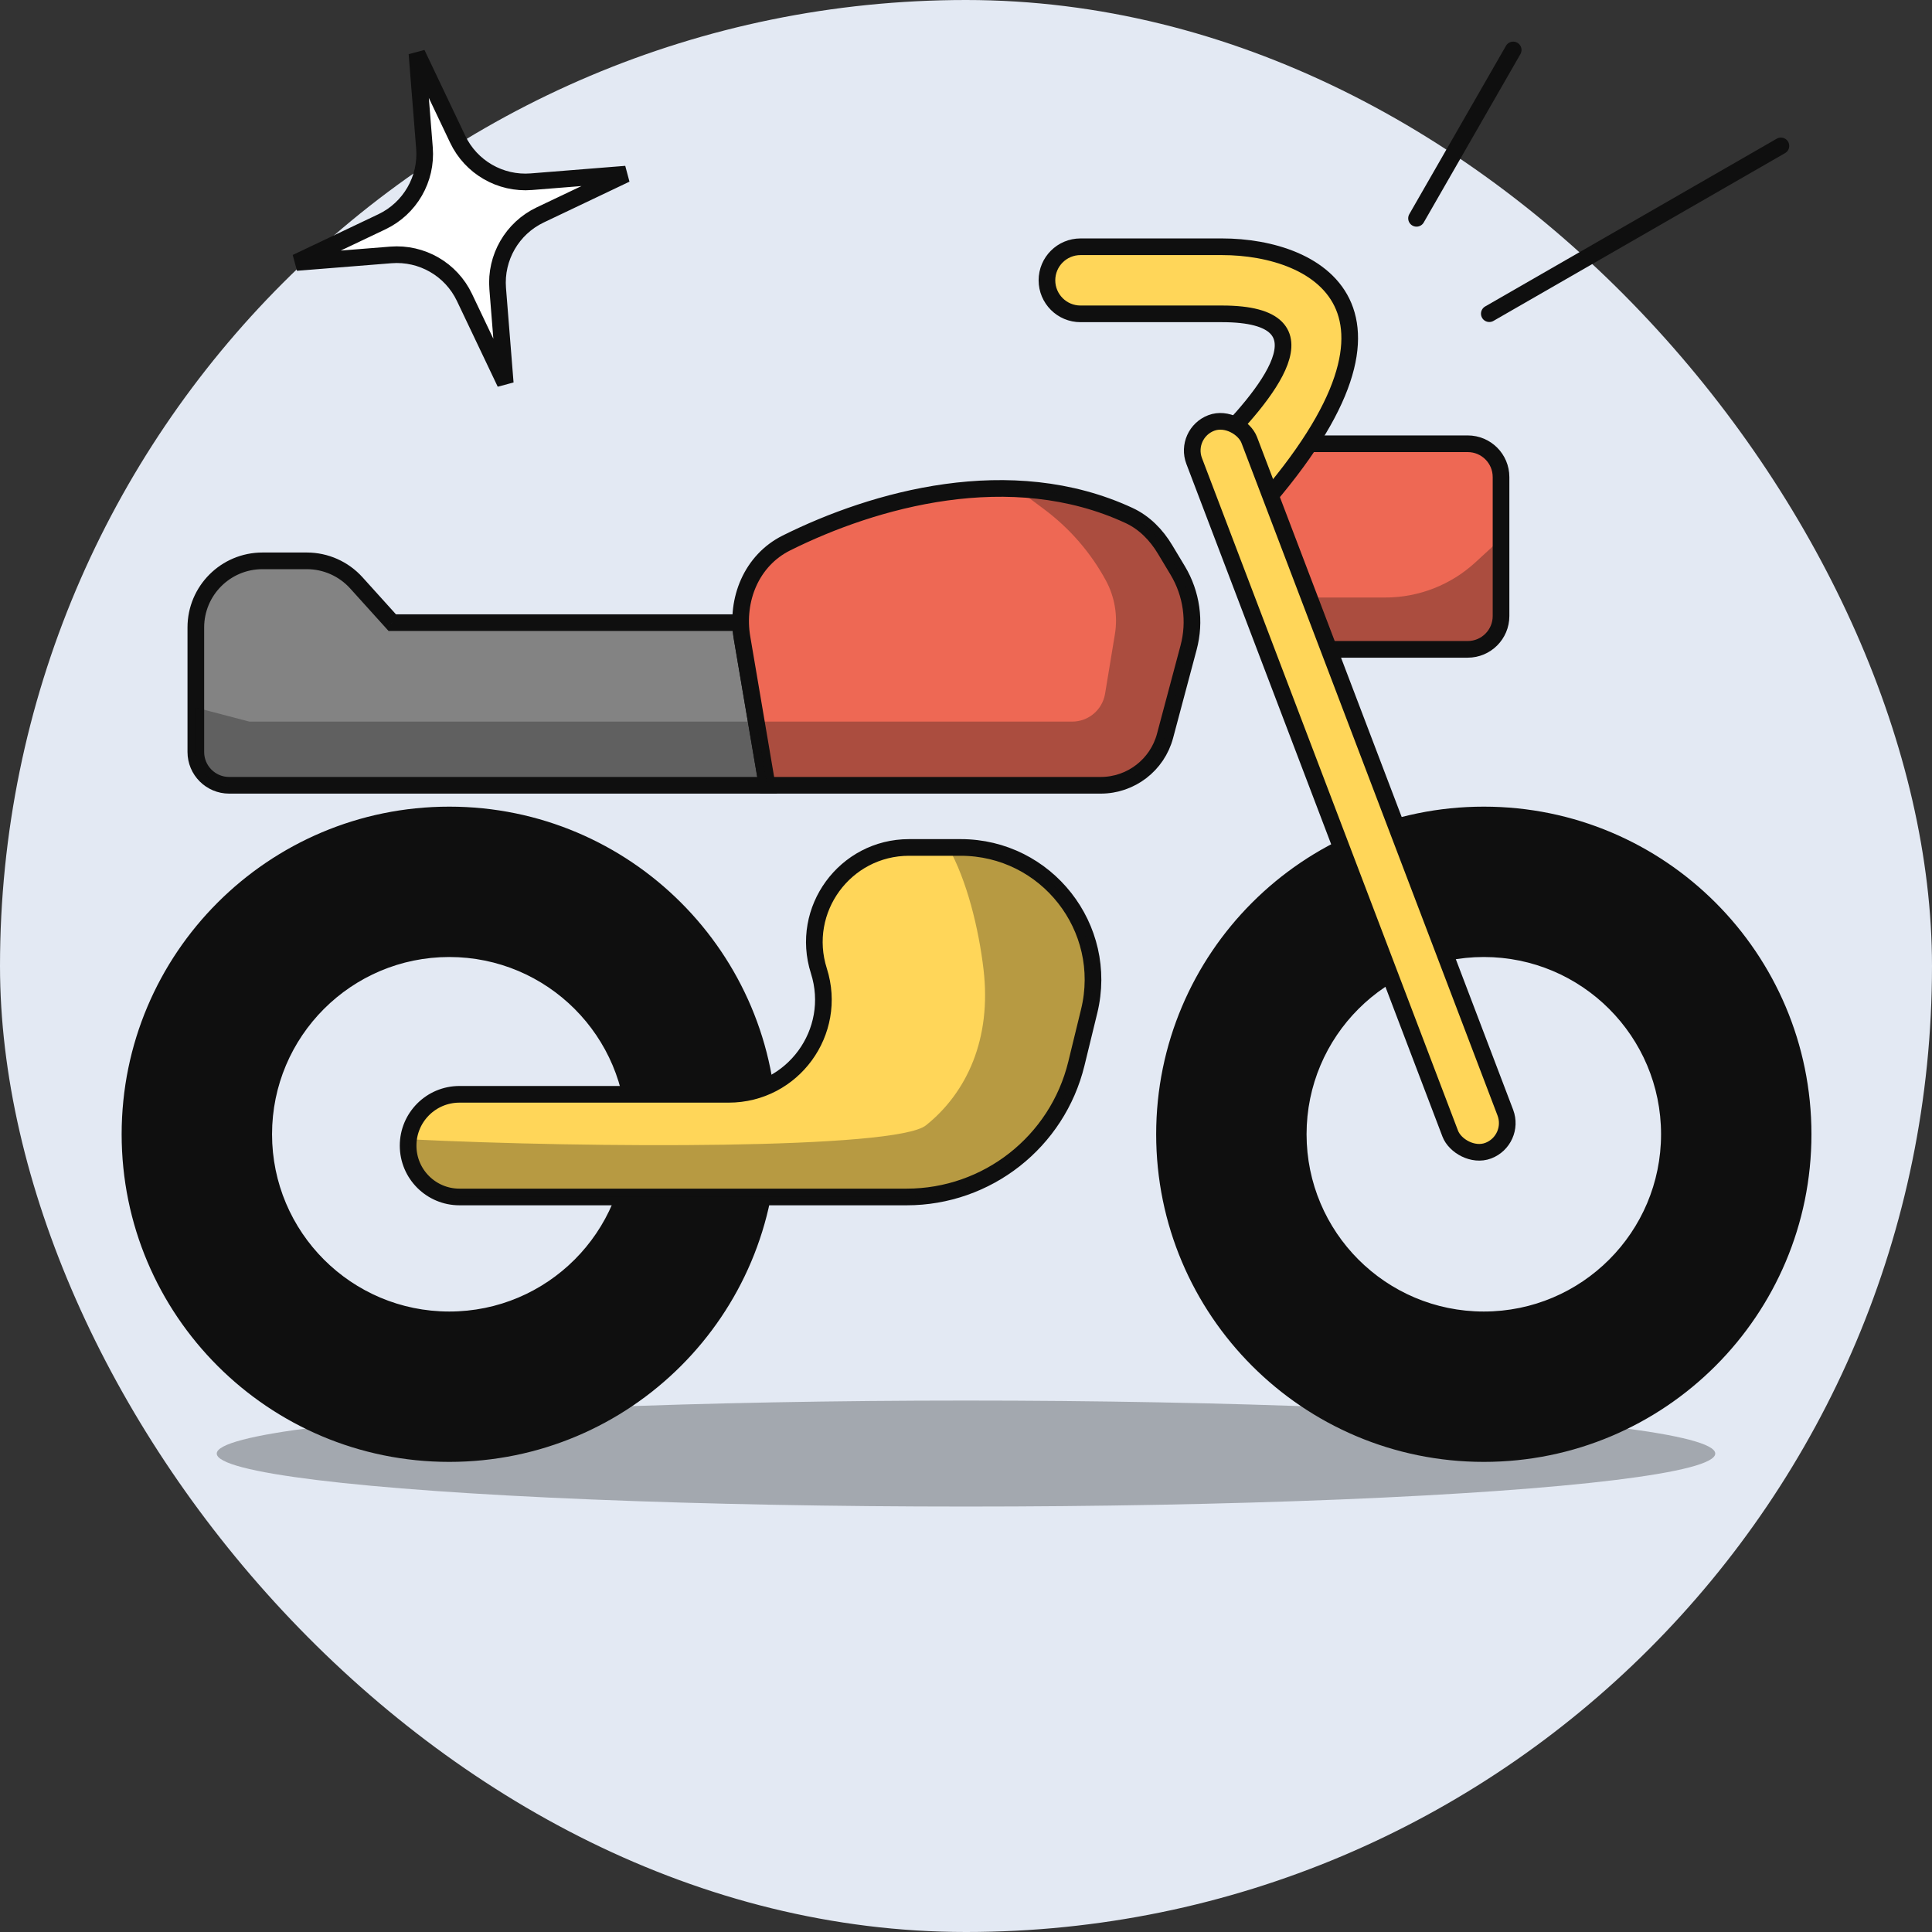 <svg width="58" height="58" viewBox="0 0 58 58" fill="none" xmlns="http://www.w3.org/2000/svg">
<rect x="0" y="0" width="58" height="58" fill="#333333" stroke="none"/>
<rect width="58" height="58" rx="29" fill="#E3E9F3"/>
<ellipse opacity="0.3" cx="29" cy="43.637" rx="22.493" ry="1.591" fill="#0F0F0F"/>
<path d="M42.525 6.554L45.427 1.5" stroke="#0F0F0F" stroke-width="0.5" stroke-linecap="round" stroke-linejoin="round"/>
<path d="M44.71 9.417L53.464 4.38" stroke="#0F0F0F" stroke-width="0.5" stroke-linecap="round" stroke-linejoin="round"/>
<path d="M44.062 13.322H36.871L39.202 19.494H44.062C44.615 19.494 45.062 19.046 45.062 18.494V14.322C45.062 13.769 44.615 13.322 44.062 13.322Z" fill="#EE6854" stroke="#0F0F0F" stroke-width="0.5"/>
<path opacity="0.3" fill-rule="evenodd" clip-rule="evenodd" d="M45.062 16.174L44.296 16.879C43.558 17.56 42.59 17.938 41.586 17.938H38.613L39.201 19.494H44.062C44.614 19.494 45.062 19.046 45.062 18.494V16.174Z" fill="#0F0F0F"/>
<path fill-rule="evenodd" clip-rule="evenodd" d="M11.776 18.692L10.696 17.497C10.317 17.077 9.778 16.837 9.212 16.837H7.879C6.774 16.837 5.879 17.733 5.879 18.837V19.689C5.879 19.69 5.879 19.691 5.879 19.692V22.575C5.879 23.127 6.327 23.575 6.879 23.575H23.028L22.277 19.149C22.251 18.996 22.237 18.843 22.235 18.692H11.776Z" fill="#838383"/>
<path d="M10.696 17.497L10.511 17.664V17.664L10.696 17.497ZM11.776 18.692L11.59 18.859L11.665 18.942H11.776V18.692ZM5.879 19.689L6.129 19.689V19.689H5.879ZM23.028 23.575V23.825H23.325L23.275 23.533L23.028 23.575ZM22.277 19.149L22.03 19.191L22.277 19.149ZM22.235 18.692L22.485 18.688L22.481 18.442H22.235V18.692ZM10.511 17.664L11.59 18.859L11.961 18.524L10.882 17.329L10.511 17.664ZM9.212 17.087C9.707 17.087 10.179 17.297 10.511 17.664L10.882 17.329C10.455 16.857 9.849 16.587 9.212 16.587V17.087ZM7.879 17.087H9.212V16.587H7.879V17.087ZM6.129 18.837C6.129 17.871 6.912 17.087 7.879 17.087V16.587C6.636 16.587 5.629 17.595 5.629 18.837H6.129ZM6.129 19.689V18.837H5.629V19.689H6.129ZM6.129 19.692C6.129 19.691 6.129 19.69 6.129 19.689L5.629 19.688C5.629 19.689 5.629 19.691 5.629 19.692H6.129ZM6.129 22.575V19.692H5.629V22.575H6.129ZM6.879 23.325C6.465 23.325 6.129 22.989 6.129 22.575H5.629C5.629 23.265 6.189 23.825 6.879 23.825V23.325ZM23.028 23.325H6.879V23.825H23.028V23.325ZM22.03 19.191L22.782 23.616L23.275 23.533L22.523 19.107L22.03 19.191ZM21.985 18.695C21.987 18.86 22.002 19.026 22.03 19.191L22.523 19.107C22.5 18.967 22.487 18.827 22.485 18.688L21.985 18.695ZM11.776 18.942H22.235V18.442H11.776V18.942Z" fill="#0F0F0F"/>
<path d="M23.029 23.575H33.044C33.95 23.575 34.743 22.966 34.976 22.09L35.682 19.443C35.892 18.659 35.774 17.823 35.356 17.126L34.976 16.494C34.717 16.061 34.356 15.69 33.898 15.477C30.338 13.823 26.229 14.994 23.608 16.301C22.564 16.822 22.081 17.998 22.277 19.149L23.029 23.575Z" fill="#EE6854" stroke="#0F0F0F" stroke-width="0.5"/>
<path fill-rule="evenodd" clip-rule="evenodd" d="M44.545 43.637C49.839 43.637 54.131 39.346 54.131 34.051C54.131 28.757 49.839 24.466 44.545 24.466C39.251 24.466 34.959 28.757 34.959 34.051C34.959 39.346 39.251 43.637 44.545 43.637ZM44.545 39.623C47.622 39.623 50.116 37.128 50.116 34.051C50.116 30.975 47.622 28.48 44.545 28.48C41.468 28.48 38.974 30.975 38.974 34.051C38.974 37.128 41.468 39.623 44.545 39.623Z" fill="#0F0F0F"/>
<path d="M53.881 34.051C53.881 39.208 49.701 43.387 44.545 43.387V43.887C49.977 43.887 54.381 39.484 54.381 34.051H53.881ZM44.545 24.716C49.701 24.716 53.881 28.895 53.881 34.051H54.381C54.381 28.619 49.977 24.216 44.545 24.216V24.716ZM35.209 34.051C35.209 28.895 39.389 24.716 44.545 24.716V24.216C39.113 24.216 34.709 28.619 34.709 34.051H35.209ZM44.545 43.387C39.389 43.387 35.209 39.208 35.209 34.051H34.709C34.709 39.484 39.113 43.887 44.545 43.887V43.387ZM49.866 34.051C49.866 36.99 47.484 39.373 44.545 39.373V39.873C47.76 39.873 50.366 37.266 50.366 34.051H49.866ZM44.545 28.73C47.484 28.73 49.866 31.113 49.866 34.051H50.366C50.366 30.837 47.76 28.23 44.545 28.23V28.73ZM39.224 34.051C39.224 31.113 41.606 28.73 44.545 28.73V28.23C41.33 28.23 38.724 30.837 38.724 34.051H39.224ZM44.545 39.373C41.606 39.373 39.224 36.99 39.224 34.051H38.724C38.724 37.266 41.33 39.873 44.545 39.873V39.373Z" fill="#0F0F0F"/>
<path fill-rule="evenodd" clip-rule="evenodd" d="M13.488 43.637C18.782 43.637 23.074 39.346 23.074 34.051C23.074 28.757 18.782 24.466 13.488 24.466C8.194 24.466 3.902 28.757 3.902 34.051C3.902 39.346 8.194 43.637 13.488 43.637ZM13.488 39.623C16.565 39.623 19.059 37.128 19.059 34.051C19.059 30.975 16.565 28.48 13.488 28.48C10.411 28.48 7.917 30.975 7.917 34.051C7.917 37.128 10.411 39.623 13.488 39.623Z" fill="#0F0F0F"/>
<path d="M22.824 34.051C22.824 39.208 18.644 43.387 13.488 43.387V43.887C18.92 43.887 23.324 39.484 23.324 34.051H22.824ZM13.488 24.716C18.644 24.716 22.824 28.895 22.824 34.051H23.324C23.324 28.619 18.92 24.216 13.488 24.216V24.716ZM4.152 34.051C4.152 28.895 8.332 24.716 13.488 24.716V24.216C8.056 24.216 3.652 28.619 3.652 34.051H4.152ZM13.488 43.387C8.332 43.387 4.152 39.208 4.152 34.051H3.652C3.652 39.484 8.056 43.887 13.488 43.887V43.387ZM18.809 34.051C18.809 36.99 16.427 39.373 13.488 39.373V39.873C16.703 39.873 19.309 37.266 19.309 34.051H18.809ZM13.488 28.73C16.427 28.73 18.809 31.113 18.809 34.051H19.309C19.309 30.837 16.703 28.23 13.488 28.23V28.73ZM8.167 34.051C8.167 31.113 10.549 28.73 13.488 28.73V28.23C10.273 28.23 7.667 30.837 7.667 34.051H8.167ZM13.488 39.373C10.549 39.373 8.167 36.99 8.167 34.051H7.667C7.667 37.266 10.273 39.873 13.488 39.873V39.373Z" fill="#0F0F0F"/>
<path d="M28.838 25.441H27.292C25.367 25.441 23.999 27.313 24.583 29.146C25.167 30.98 23.799 32.852 21.874 32.852H13.794C12.942 32.852 12.252 33.542 12.252 34.393C12.252 35.245 12.942 35.934 13.794 35.934H27.217C29.636 35.934 31.741 34.281 32.314 31.93L32.698 30.355C33.308 27.853 31.413 25.441 28.838 25.441Z" fill="#FFD659" stroke="#0F0F0F" stroke-width="0.5"/>
<path d="M36.687 7.408H32.437C31.881 7.408 31.43 7.859 31.43 8.415C31.43 8.971 31.881 9.422 32.437 9.422H36.687C40.107 9.422 37.973 11.906 36.429 13.45L37.271 15.85C43.335 9.365 39.581 7.408 36.687 7.408Z" fill="#FFD659" stroke="#0F0F0F" stroke-width="0.5"/>
<rect x="35.535" y="13.013" width="1.77" height="23.375" rx="0.885" transform="rotate(-20.842 35.535 13.013)" fill="#FFD659" stroke="#0F0F0F" stroke-width="0.5"/>
<path opacity="0.3" fill-rule="evenodd" clip-rule="evenodd" d="M28.47 25.441C29.024 26.417 29.382 27.873 29.526 29.101C29.772 31.186 29.025 32.801 27.798 33.783C26.891 34.508 17.718 34.47 12.264 34.201C12.256 34.264 12.252 34.328 12.252 34.393C12.252 35.245 12.942 35.934 13.794 35.934H27.217C29.636 35.934 31.741 34.281 32.314 31.93L32.698 30.355C33.308 27.853 31.413 25.441 28.838 25.441H28.47Z" fill="#0F0F0F"/>
<path opacity="0.3" fill-rule="evenodd" clip-rule="evenodd" d="M5.879 21.242L7.484 21.663H22.704L23.028 23.575H6.879C6.327 23.575 5.879 23.127 5.879 22.575V21.242Z" fill="#0F0F0F"/>
<path opacity="0.3" fill-rule="evenodd" clip-rule="evenodd" d="M33.47 19.04L33.175 20.826C33.095 21.308 32.678 21.663 32.188 21.663H22.704L23.029 23.575H33.044C33.95 23.575 34.743 22.966 34.976 22.09L35.682 19.443C35.892 18.659 35.774 17.823 35.356 17.126L34.976 16.494C34.717 16.061 34.356 15.69 33.898 15.477C32.806 14.97 31.663 14.729 30.527 14.675L31.364 15.302C32.12 15.869 32.745 16.592 33.197 17.422C33.465 17.916 33.561 18.485 33.47 19.04Z" fill="#0F0F0F"/>
<path d="M12.743 4.446L12.517 1.607L13.74 4.179C14.141 5.021 15.02 5.529 15.951 5.455L18.79 5.228L16.218 6.452C15.375 6.853 14.867 7.732 14.941 8.663L15.168 11.502L13.944 8.93C13.544 8.087 12.664 7.579 11.734 7.653L8.895 7.88L11.467 6.657C12.309 6.256 12.817 5.376 12.743 4.446Z" fill="white" stroke="#0F0F0F" stroke-width="0.5"/>
</svg>
